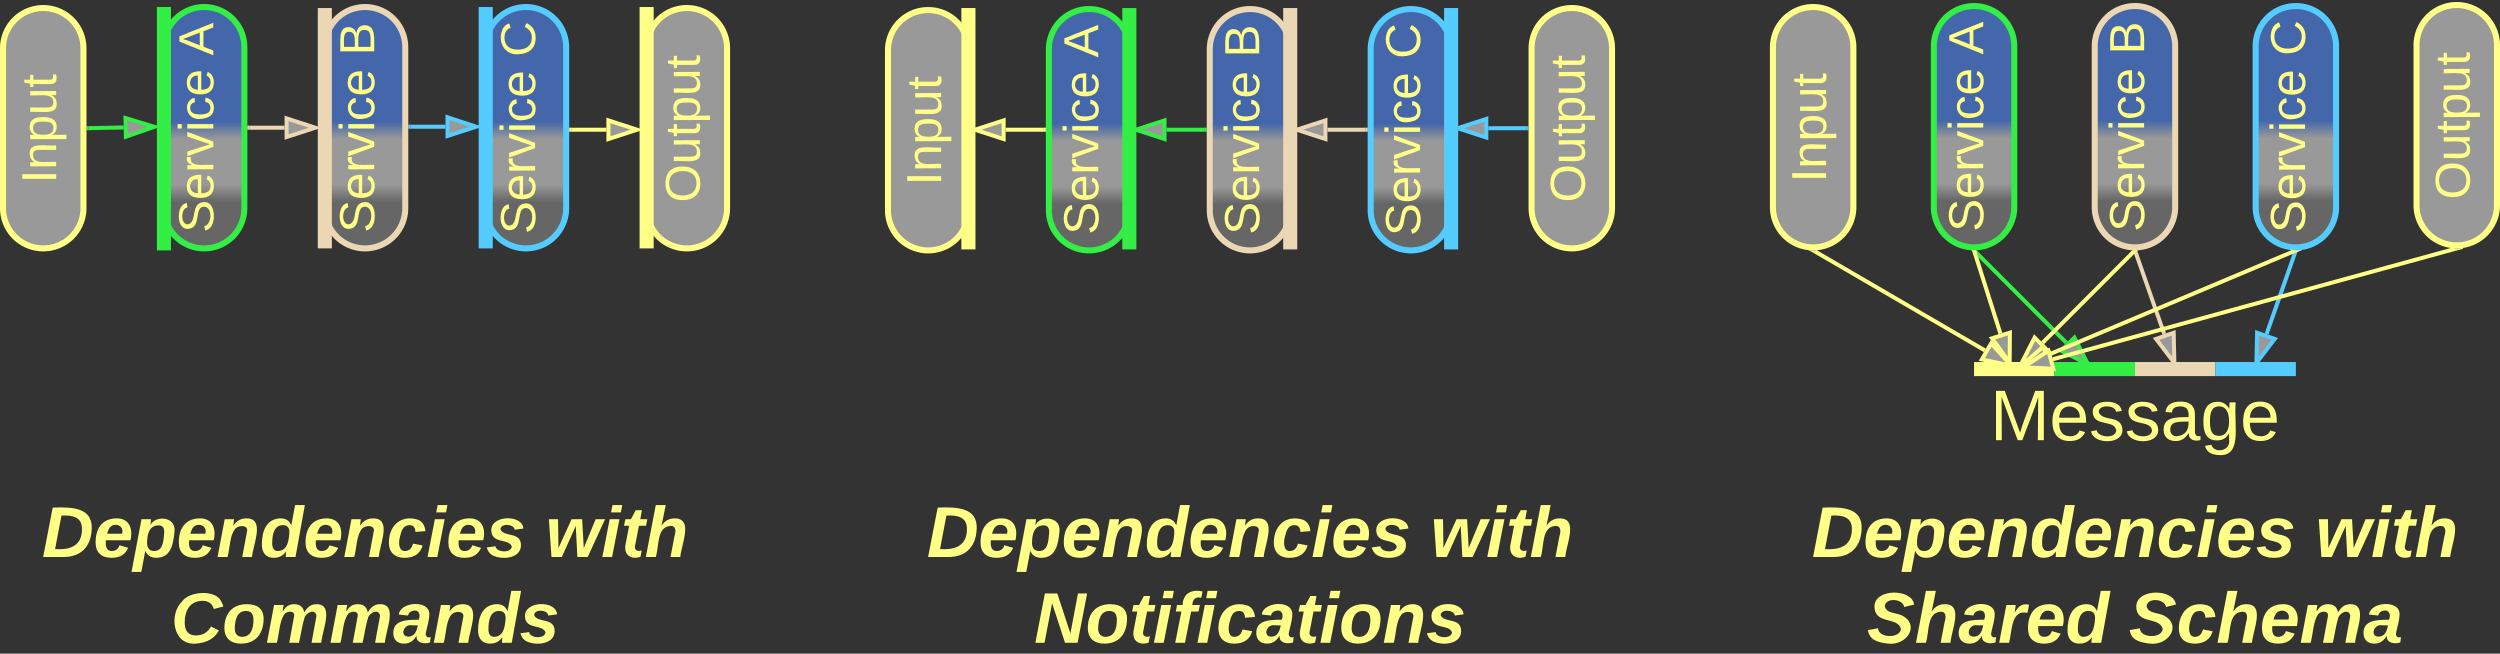 <svg xmlns="http://www.w3.org/2000/svg" xmlns:xlink="http://www.w3.org/1999/xlink" xmlns:lucid="lucid" width="1243" height="325"><rect width="100%" height="100%" fill="#333333" stroke="none"/><g transform="translate(-818.5 -456.5)" lucid:page-tab-id="0_0"><path d="M1780 479.5a20 20 0 0 1 20-20 20 20 0 0 1 20 20v80a20 20 0 0 1-20 20 20 20 0 0 1-20-20z" stroke="#3e4" stroke-width="3" fill="url(#a)"/><use xlink:href="#b" transform="matrix(-1.8369701987210297e-16,-1,1,-1.8369701987210297e-16,1785,574.5) translate(2.789 19.556)"/><use xlink:href="#c" transform="matrix(-1.8369701987210297e-16,-1,1,-1.8369701987210297e-16,1785,574.5) translate(90.925 19.556)"/><path d="M1860 479.5a20 20 0 0 1 20-20 20 20 0 0 1 20 20v80a20 20 0 0 1-20 20 20 20 0 0 1-20-20z" stroke="#ebd7b3" stroke-width="3" fill="url(#d)"/><use xlink:href="#b" transform="matrix(-1.8369701987210297e-16,-1,1,-1.8369701987210297e-16,1865,574.5) translate(2.789 19.556)"/><use xlink:href="#e" transform="matrix(-1.8369701987210297e-16,-1,1,-1.8369701987210297e-16,1865,574.5) translate(90.925 19.556)"/><path d="M1940 479.5a20 20 0 0 1 20-20 20 20 0 0 1 20 20v80a20 20 0 0 1-20 20 20 20 0 0 1-20-20z" stroke="#5cf" stroke-width="3" fill="url(#f)"/><use xlink:href="#b" transform="matrix(-1.8369701987210297e-16,-1,1,-1.8369701987210297e-16,1945,574.5) translate(2.144 19.556)"/><use xlink:href="#g" transform="matrix(-1.8369701987210297e-16,-1,1,-1.8369701987210297e-16,1945,574.5) translate(90.28 19.556)"/><path d="M1700 480a20 20 0 0 1 20-20 20 20 0 0 1 20 20v79.5a20 20 0 0 1-20 20 20 20 0 0 1-20-20z" stroke="#ff8" stroke-width="3" fill="#999"/><use xlink:href="#h" transform="matrix(-1.8369701987210297e-16,-1,1,-1.8369701987210297e-16,1705,574.5) translate(27.345 21.431)"/><path d="M2020 479a20 20 0 0 1 20-20 20 20 0 0 1 20 20v79.5a20 20 0 0 1-20 20 20 20 0 0 1-20-20z" stroke="#ff8" stroke-width="3" fill="#999"/><use xlink:href="#i" transform="matrix(-1.8369701987210297e-16,-1,1,-1.8369701987210297e-16,2025,573.5) translate(17.838 21.431)"/><path d="M820 706a6 6 0 0 1 6-6h348a6 6 0 0 1 6 6v68a6 6 0 0 1-6 6H826a6 6 0 0 1-6-6z" stroke="#ff8" stroke-opacity="0" stroke-width="3" fill="#999" fill-opacity="0"/><use xlink:href="#j" transform="matrix(1,0,0,1,825,705) translate(14.358 28.444)"/><use xlink:href="#k" transform="matrix(1,0,0,1,825,705) translate(264.728 28.444)"/><use xlink:href="#l" transform="matrix(1,0,0,1,825,705) translate(78.407 71.111)"/><path d="M1260 706a6 6 0 0 1 6-6h348a6 6 0 0 1 6 6v68a6 6 0 0 1-6 6h-348a6 6 0 0 1-6-6z" stroke="#ff8" stroke-opacity="0" stroke-width="3" fill="#999" fill-opacity="0"/><use xlink:href="#j" transform="matrix(1,0,0,1,1265,705) translate(14.358 28.444)"/><use xlink:href="#k" transform="matrix(1,0,0,1,1265,705) translate(264.728 28.444)"/><use xlink:href="#m" transform="matrix(1,0,0,1,1265,705) translate(67.691 71.111)"/><path d="M1800 646a6 6 0 0 1 6-6h148a6 6 0 0 1 6 6v28a6 6 0 0 1-6 6h-148a6 6 0 0 1-6-6z" stroke="#ff8" stroke-opacity="0" stroke-width="3" fill="#999" fill-opacity="0"/><use xlink:href="#n" transform="matrix(1,0,0,1,1805,645) translate(2.951 30.382)"/><path d="M1916.5 640h-33M1916.4 640h3.6M1883.6 640h-3.6" stroke="#ebd7b3" stroke-width="7" fill="none"/><path d="M1956.5 640h-33M1956.4 640h3.6M1923.6 640h-3.6" stroke="#5cf" stroke-width="7" fill="none"/><path d="M1836.5 640h-33M1836.4 640h3.6M1803.6 640h-3.6" stroke="#ff8" stroke-width="7" fill="none"/><path d="M1876.5 640h-33M1876.4 640h3.6M1843.6 640h-3.6" stroke="#3e4" stroke-width="7" fill="none"/><path d="M1800.7 581.7l45.2 45.22" stroke="#3e4" stroke-width="2" fill="none"/><path d="M1800 581l1.28-.1.13.14-1.36 1.38-1.54-1.53z" stroke="#3e4" stroke-width=".05" fill="#3e4"/><path d="M1856.7 637.7l-13.36-6.8 6.56-6.55z" stroke="#3e4" stroke-width="2" fill="#999"/><path d="M1880.33 581.95l14.22 40.6" stroke="#ebd7b3" stroke-width="2" fill="none"/><path d="M1880 581l1-.08.26.73-1.84.64-.48-1.38z" stroke="#ebd7b3" stroke-width=".05" fill="#ebd7b3"/><path d="M1899.6 636.95l-9.1-11.94 8.76-3.05z" stroke="#ebd7b3" stroke-width="2" fill="#999"/><path d="M1959.67 581.95l-14.22 40.6" stroke="#5cf" stroke-width="2" fill="none"/><path d="M1960.58 582.3l-1.84-.65.25-.73 1 .1 1.06-.1z" stroke="#5cf" stroke-width=".05" fill="#5cf"/><path d="M1940.4 636.95l.34-15 8.75 3.06z" stroke="#5cf" stroke-width="2" fill="#999"/><path d="M1720.86 581.5l84.48 49.2" stroke="#ff8" stroke-width="2" fill="none"/><path d="M1720 581l1.24-.1-.84 1.46-2.64-1.53z" stroke="#ff8" stroke-width=".05" fill="#ff8"/><path d="M1818.54 638.37l-14.66-3.17 4.66-8z" stroke="#ff8" stroke-width="2" fill="#999"/><path d="M1800.3 581.96l12.8 40.4" stroke="#ff8" stroke-width="2" fill="none"/><path d="M1800 581l1-.07.24.76-1.86.58-.43-1.36z" stroke="#ff8" stroke-width=".05" fill="#ff8"/><path d="M1817.7 636.9l-8.73-12.2 8.84-2.8z" stroke="#ff8" stroke-width="2" fill="#999"/><path d="M1879.3 581.7l-45.2 45.22" stroke="#ff8" stroke-width="2" fill="none"/><path d="M1879.96 582.42l-1.38-1.38.14-.14 1.28.1 1.5-.1z" stroke="#ff8" stroke-width=".05" fill="#ff8"/><path d="M1823.3 637.7l6.8-13.35 6.56 6.55z" stroke="#ff8" stroke-width="2" fill="#999"/><path d="M1959.08 581.4l-122.03 51.42" stroke="#ff8" stroke-width="2" fill="none"/><path d="M1959.43 582.3l-.58-1.4 1.15.1 3.1-.24z" stroke="#ff8" stroke-width=".05" fill="#ff8"/><path d="M1822.98 638.74l11.35-9.8 3.6 8.53z" stroke="#ff8" stroke-width="2" fill="#999"/><path d="M2039.04 580.27l-199.86 54.84" stroke="#ff8" stroke-width="2" fill="none"/><path d="M2043.15 580.15l-3.88 1.07-.36-1.3 1.1.08 3.05-.24z" stroke="#ff8" stroke-width=".05" fill="#ff8"/><path d="M1824.45 639.14l12.53-8.24 2.46 8.94z" stroke="#ff8" stroke-width="2" fill="#999"/><path d="M1700 706a6 6 0 0 1 6-6h348a6 6 0 0 1 6 6v68a6 6 0 0 1-6 6h-348a6 6 0 0 1-6-6z" stroke="#ff8" stroke-opacity="0" stroke-width="3" fill="#999" fill-opacity="0"/><use xlink:href="#j" transform="matrix(1,0,0,1,1705,705) translate(14.358 28.444)"/><use xlink:href="#k" transform="matrix(1,0,0,1,1705,705) translate(264.728 28.444)"/><use xlink:href="#o" transform="matrix(1,0,0,1,1705,705) translate(41.815 71.111)"/><use xlink:href="#p" transform="matrix(1,0,0,1,1705,705) translate(171.988 71.111)"/><path d="M900 480a20 20 0 0 1 20-20 20 20 0 0 1 20 20v80a20 20 0 0 1-20 20 20 20 0 0 1-20-20z" stroke="#3e4" stroke-width="3" fill="url(#q)"/><use xlink:href="#b" transform="matrix(-1.8369701987210297e-16,-1,1,-1.8369701987210297e-16,905,575) translate(2.789 19.556)"/><use xlink:href="#c" transform="matrix(-1.8369701987210297e-16,-1,1,-1.8369701987210297e-16,905,575) translate(90.925 19.556)"/><path d="M980 480a20 20 0 0 1 20-20 20 20 0 0 1 20 20v80a20 20 0 0 1-20 20 20 20 0 0 1-20-20z" stroke="#ebd7b3" stroke-width="3" fill="url(#r)"/><use xlink:href="#b" transform="matrix(-1.8369701987210297e-16,-1,1,-1.8369701987210297e-16,985,575) translate(2.789 19.556)"/><use xlink:href="#e" transform="matrix(-1.8369701987210297e-16,-1,1,-1.8369701987210297e-16,985,575) translate(90.925 19.556)"/><path d="M1060 480a20 20 0 0 1 20-20 20 20 0 0 1 20 20v80a20 20 0 0 1-20 20 20 20 0 0 1-20-20z" stroke="#5cf" stroke-width="3" fill="url(#s)"/><use xlink:href="#b" transform="matrix(-1.8369701987210297e-16,-1,1,-1.8369701987210297e-16,1065,575) translate(2.144 19.556)"/><use xlink:href="#g" transform="matrix(-1.8369701987210297e-16,-1,1,-1.8369701987210297e-16,1065,575) translate(90.28 19.556)"/><path d="M862.5 520.23l17.5-.36" stroke="#3e4" stroke-width="2" fill="none"/><path d="M862.54 521.2l-1.04.02v-1.95l1-.02z" stroke="#3e4" stroke-width=".05" fill="#3e4"/><path d="M895.26 519.55l-14.16 4.93-.2-9.27z" stroke="#3e4" stroke-width="2" fill="#999"/><path d="M942.5 520H960" stroke="#ebd7b3" stroke-width="2" fill="none"/><path d="M942.53 520.98h-1.03V519h1.03z" stroke="#ebd7b3" stroke-width=".05" fill="#ebd7b3"/><path d="M975.26 520L961 524.63v-9.26z" stroke="#ebd7b3" stroke-width="2" fill="#999"/><path d="M1022.5 519.5h17.5" stroke="#5cf" stroke-width="2" fill="none"/><path d="M1022.53 520.46h-1.03v-1.95h1.03z" stroke="#5cf" stroke-width=".05" fill="#5cf"/><path d="M1055.26 519.5L1041 524.1v-9.27z" stroke="#5cf" stroke-width="2" fill="#999"/><path d="M900 463.5v114M900 463.6V460M900 577.4v3.6" stroke="#3e4" stroke-width="7" fill="none"/><path d="M980 464v112.5M980 464.1v-3.6M980 576.4v3.6" stroke="#ebd7b3" stroke-width="7" fill="none"/><path d="M1060 463.5v113M1060 463.6V460M1060 576.4v3.6" stroke="#5cf" stroke-width="7" fill="none"/><path d="M820 480.5a20 20 0 0 1 20-20 20 20 0 0 1 20 20V560a20 20 0 0 1-20 20 20 20 0 0 1-20-20z" stroke="#ff8" stroke-width="3" fill="#999"/><use xlink:href="#h" transform="matrix(-1.8369701987210297e-16,-1,1,-1.8369701987210297e-16,825,575) translate(27.345 21.431)"/><path d="M1140 480.5a20 20 0 0 1 20-20 20 20 0 0 1 20 20V560a20 20 0 0 1-20 20 20 20 0 0 1-20-20z" stroke="#ff8" stroke-width="3" fill="#999"/><use xlink:href="#i" transform="matrix(-1.8369701987210297e-16,-1,1,-1.8369701987210297e-16,1145,575) translate(17.838 21.431)"/><path d="M1140 463.5v113M1140 463.6V460M1140 576.4v3.6" stroke="#ff8" stroke-width="7" fill="none"/><path d="M1102.5 521h17.5" stroke="#ff8" stroke-width="2" fill="none"/><path d="M1102.53 521.97h-1.03v-1.95h1.03z" stroke="#ff8" stroke-width=".05" fill="#ff8"/><path d="M1135.26 521l-14.26 4.63v-9.27z" stroke="#ff8" stroke-width="2" fill="#999"/><path d="M1340 481a20 20 0 0 1 20-20 20 20 0 0 1 20 20v80a20 20 0 0 1-20 20 20 20 0 0 1-20-20z" stroke="#3e4" stroke-width="3" fill="url(#t)"/><use xlink:href="#b" transform="matrix(-1.8369701987210297e-16,-1,1,-1.8369701987210297e-16,1345,576) translate(2.789 19.556)"/><use xlink:href="#c" transform="matrix(-1.8369701987210297e-16,-1,1,-1.8369701987210297e-16,1345,576) translate(90.925 19.556)"/><path d="M1420 481a20 20 0 0 1 20-20 20 20 0 0 1 20 20v80a20 20 0 0 1-20 20 20 20 0 0 1-20-20z" stroke="#ebd7b3" stroke-width="3" fill="url(#u)"/><use xlink:href="#b" transform="matrix(-1.8369701987210297e-16,-1,1,-1.8369701987210297e-16,1425,576) translate(2.789 19.556)"/><use xlink:href="#e" transform="matrix(-1.8369701987210297e-16,-1,1,-1.8369701987210297e-16,1425,576) translate(90.925 19.556)"/><path d="M1500 481a20 20 0 0 1 20-20 20 20 0 0 1 20 20v80a20 20 0 0 1-20 20 20 20 0 0 1-20-20z" stroke="#5cf" stroke-width="3" fill="url(#v)"/><use xlink:href="#b" transform="matrix(-1.8369701987210297e-16,-1,1,-1.8369701987210297e-16,1505,576) translate(2.144 19.556)"/><use xlink:href="#g" transform="matrix(-1.8369701987210297e-16,-1,1,-1.8369701987210297e-16,1505,576) translate(90.28 19.556)"/><path d="M1380 464v113M1380 464.1v-3.6M1380 576.9v3.6" stroke="#3e4" stroke-width="7" fill="none"/><path d="M1460 464v113M1460 464.1v-3.6M1460 576.9v3.6" stroke="#ebd7b3" stroke-width="7" fill="none"/><path d="M1540 464v113M1540 464.1v-3.6M1540 576.9v3.6" stroke="#5cf" stroke-width="7" fill="none"/><path d="M1260 481.5a20 20 0 0 1 20-20 20 20 0 0 1 20 20V561a20 20 0 0 1-20 20 20 20 0 0 1-20-20z" stroke="#ff8" stroke-width="3" fill="#999"/><use xlink:href="#h" transform="matrix(-1.8369701987210297e-16,-1,1,-1.8369701987210297e-16,1265,576) translate(27.345 21.431)"/><path d="M1580 480.5a20 20 0 0 1 20-20 20 20 0 0 1 20 20V560a20 20 0 0 1-20 20 20 20 0 0 1-20-20z" stroke="#ff8" stroke-width="3" fill="#999"/><use xlink:href="#i" transform="matrix(-1.8369701987210297e-16,-1,1,-1.8369701987210297e-16,1585,575) translate(17.838 21.431)"/><path d="M1300 464v113M1300 464.1v-3.6M1300 576.9v3.6" stroke="#ff8" stroke-width="7" fill="none"/><path d="M1337.5 521h-19" stroke="#ff8" stroke-width="2" fill="none"/><path d="M1338.5 521.98h-1.03V520h1.03z" stroke="#ff8" stroke-width=".05" fill="#ff8"/><path d="M1303.24 521l14.26-4.63v9.26z" stroke="#ff8" stroke-width="2" fill="#999"/><path d="M1417.5 521h-19" stroke="#3e4" stroke-width="2" fill="none"/><path d="M1418.5 521.98h-1.03V520h1.03z" stroke="#3e4" stroke-width=".05" fill="#3e4"/><path d="M1383.24 521l14.26-4.63v9.26z" stroke="#3e4" stroke-width="2" fill="#999"/><path d="M1497.5 521h-19" stroke="#ebd7b3" stroke-width="2" fill="none"/><path d="M1498.5 521.98h-1.03V520h1.03z" stroke="#ebd7b3" stroke-width=".05" fill="#ebd7b3"/><path d="M1463.24 521l14.26-4.63v9.26z" stroke="#ebd7b3" stroke-width="2" fill="#999"/><path d="M1577.5 520.25h-19" stroke="#5cf" stroke-width="2" fill="none"/><path d="M1578.5 521.23h-1.03v-1.96h1.03z" stroke="#5cf" stroke-width=".05" fill="#5cf"/><path d="M1543.24 520.25l14.26-4.63v9.26z" stroke="#5cf" stroke-width="2" fill="#999"/><defs><linearGradient gradientUnits="userSpaceOnUse" id="a" x1="1780" y1="579.5" x2="1780" y2="459.5"><stop offset="19.2%" stop-color="#666"/><stop offset="26.45%" stop-color="#999"/><stop offset="45.29%" stop-color="#999"/><stop offset="52.54%" stop-color="#46a"/></linearGradient><path d="M185-189c-5-48-123-54-124 2 14 75 158 14 163 119 3 78-121 87-175 55-17-10-28-26-33-46l33-7c5 56 141 63 141-1 0-78-155-14-162-118-5-82 145-84 179-34 5 7 8 16 11 25" id="w" fill="#ff8"/><path d="M100-194c63 0 86 42 84 106H49c0 40 14 67 53 68 26 1 43-12 49-29l28 8c-11 28-37 45-77 45C44 4 14-33 15-96c1-61 26-98 85-98zm52 81c6-60-76-77-97-28-3 7-6 17-6 28h103" id="x" fill="#ff8"/><path d="M114-163C36-179 61-72 57 0H25l-1-190h30c1 12-1 29 2 39 6-27 23-49 58-41v29" id="y" fill="#ff8"/><path d="M108 0H70L1-190h34L89-25l56-165h34" id="z" fill="#ff8"/><path d="M24-231v-30h32v30H24zM24 0v-190h32V0H24" id="A" fill="#ff8"/><path d="M96-169c-40 0-48 33-48 73s9 75 48 75c24 0 41-14 43-38l32 2c-6 37-31 61-74 61-59 0-76-41-82-99-10-93 101-131 147-64 4 7 5 14 7 22l-32 3c-4-21-16-35-41-35" id="B" fill="#ff8"/><g id="b"><use transform="matrix(0.068,0,0,0.068,0,0)" xlink:href="#w"/><use transform="matrix(0.068,0,0,0.068,16.296,0)" xlink:href="#x"/><use transform="matrix(0.068,0,0,0.068,29.877,0)" xlink:href="#y"/><use transform="matrix(0.068,0,0,0.068,37.957,0)" xlink:href="#z"/><use transform="matrix(0.068,0,0,0.068,50.179,0)" xlink:href="#A"/><use transform="matrix(0.068,0,0,0.068,55.543,0)" xlink:href="#B"/><use transform="matrix(0.068,0,0,0.068,67.765,0)" xlink:href="#x"/></g><path d="M205 0l-28-72H64L36 0H1l101-248h38L239 0h-34zm-38-99l-47-123c-12 45-31 82-46 123h93" id="C" fill="#ff8"/><use transform="matrix(0.068,0,0,0.068,0,0)" xlink:href="#C" id="c"/><linearGradient gradientUnits="userSpaceOnUse" id="d" x1="1860" y1="579.5" x2="1860" y2="459.5"><stop offset="19.2%" stop-color="#666"/><stop offset="26.45%" stop-color="#999"/><stop offset="45.29%" stop-color="#999"/><stop offset="52.54%" stop-color="#46a"/></linearGradient><path d="M160-131c35 5 61 23 61 61C221 17 115-2 30 0v-248c76 3 177-17 177 60 0 33-19 50-47 57zm-97-11c50-1 110 9 110-42 0-47-63-36-110-37v79zm0 115c55-2 124 14 124-45 0-56-70-42-124-44v89" id="D" fill="#ff8"/><use transform="matrix(0.068,0,0,0.068,0,0)" xlink:href="#D" id="e"/><linearGradient gradientUnits="userSpaceOnUse" id="f" x1="1940" y1="579.5" x2="1940" y2="459.5"><stop offset="19.2%" stop-color="#666"/><stop offset="26.45%" stop-color="#999"/><stop offset="45.29%" stop-color="#999"/><stop offset="52.54%" stop-color="#46a"/></linearGradient><path d="M212-179c-10-28-35-45-73-45-59 0-87 40-87 99 0 60 29 101 89 101 43 0 62-24 78-52l27 14C228-24 195 4 139 4 59 4 22-46 18-125c-6-104 99-153 187-111 19 9 31 26 39 46" id="E" fill="#ff8"/><use transform="matrix(0.068,0,0,0.068,0,0)" xlink:href="#E" id="g"/><path d="M33 0v-248h34V0H33" id="F" fill="#ff8"/><path d="M117-194c89-4 53 116 60 194h-32v-121c0-31-8-49-39-48C34-167 62-67 57 0H25l-1-190h30c1 10-1 24 2 32 11-22 29-35 61-36" id="G" fill="#ff8"/><path d="M115-194c55 1 70 41 70 98S169 2 115 4C84 4 66-9 55-30l1 105H24l-1-265h31l2 30c10-21 28-34 59-34zm-8 174c40 0 45-34 45-75s-6-73-45-74c-42 0-51 32-51 76 0 43 10 73 51 73" id="H" fill="#ff8"/><path d="M84 4C-5 8 30-112 23-190h32v120c0 31 7 50 39 49 72-2 45-101 50-169h31l1 190h-30c-1-10 1-25-2-33-11 22-28 36-60 37" id="I" fill="#ff8"/><path d="M59-47c-2 24 18 29 38 22v24C64 9 27 4 27-40v-127H5v-23h24l9-43h21v43h35v23H59v120" id="J" fill="#ff8"/><g id="h"><use transform="matrix(0.068,0,0,0.068,0,0)" xlink:href="#F"/><use transform="matrix(0.068,0,0,0.068,6.79,0)" xlink:href="#G"/><use transform="matrix(0.068,0,0,0.068,20.37,0)" xlink:href="#H"/><use transform="matrix(0.068,0,0,0.068,33.951,0)" xlink:href="#I"/><use transform="matrix(0.068,0,0,0.068,47.531,0)" xlink:href="#J"/></g><path d="M140-251c81 0 123 46 123 126C263-46 219 4 140 4 59 4 17-45 17-125s42-126 123-126zm0 227c63 0 89-41 89-101s-29-99-89-99c-61 0-89 39-89 99S79-25 140-24" id="K" fill="#ff8"/><g id="i"><use transform="matrix(0.068,0,0,0.068,0,0)" xlink:href="#K"/><use transform="matrix(0.068,0,0,0.068,19.012,0)" xlink:href="#I"/><use transform="matrix(0.068,0,0,0.068,32.593,0)" xlink:href="#J"/><use transform="matrix(0.068,0,0,0.068,39.383,0)" xlink:href="#H"/><use transform="matrix(0.068,0,0,0.068,52.963,0)" xlink:href="#I"/><use transform="matrix(0.068,0,0,0.068,66.543,0)" xlink:href="#J"/></g><path d="M250-142C247-53 197 0 108 0H6l48-248c105-5 200 3 196 106zm-49 2c1-57-42-72-103-68L66-40c84 6 135-22 135-100" id="L" fill="#ff8"/><path d="M114-194c63-2 87 48 72 110H63c-3 28 1 55 31 54 21-1 32-13 37-29l44 13C160-14 137 4 91 4 41 4 11-22 11-73c0-71 33-119 103-121zm30 77c14-47-50-61-67-22-3 6-6 13-8 22h75" id="M" fill="#ff8"/><path d="M156-122c2-23-7-37-28-37-47 0-58 44-58 89 0 24 12 40 36 40 43 0 47-49 50-92zM-8 75l50-265h48c0 10-3 24-3 30 22-50 127-45 121 29-6 73-21 135-92 135-29 0-46-14-55-35L41 75H-8" id="N" fill="#ff8"/><path d="M151-194c95 0 34 128 28 194h-49l25-134c0-29-45-25-59-9C67-111 69-48 56 0H6l36-190h47l-4 32c15-20 33-36 66-36" id="O" fill="#ff8"/><path d="M132-28C118-9 101 4 69 4 30 4 10-23 10-62c0-70 24-129 92-132 31-1 47 14 56 35l19-102h49L179 0h-49zM62-69c0 22 7 39 29 39 45-2 54-45 57-90 2-27-10-40-33-40-44 0-53 48-53 91" id="P" fill="#ff8"/><path d="M67-101c-8 29-7 73 27 71 23-2 32-16 39-37l48 9C170-19 141 4 91 4 36 4 7-28 12-86c6-75 61-124 140-103 26 7 40 29 43 59l-50 4c-1-20-9-34-29-34-35 0-41 29-49 59" id="Q" fill="#ff8"/><path d="M50-224l7-37h49l-7 37H50zM6 0l37-190h49L55 0H6" id="R" fill="#ff8"/><path d="M144-137c-1-29-70-35-71-2 16 41 103 10 103 80C176 9 79 16 32-9 18-17 9-31 4-48l44-6c3 32 80 36 82 1-15-42-103-11-103-82 0-77 157-79 161-8" id="S" fill="#ff8"/><g id="j"><use transform="matrix(0.099,0,0,0.099,0,0)" xlink:href="#L"/><use transform="matrix(0.099,0,0,0.099,25.58,0)" xlink:href="#M"/><use transform="matrix(0.099,0,0,0.099,45.333,0)" xlink:href="#N"/><use transform="matrix(0.099,0,0,0.099,66.963,0)" xlink:href="#M"/><use transform="matrix(0.099,0,0,0.099,86.716,0)" xlink:href="#O"/><use transform="matrix(0.099,0,0,0.099,108.346,0)" xlink:href="#P"/><use transform="matrix(0.099,0,0,0.099,129.975,0)" xlink:href="#M"/><use transform="matrix(0.099,0,0,0.099,149.728,0)" xlink:href="#O"/><use transform="matrix(0.099,0,0,0.099,171.358,0)" xlink:href="#Q"/><use transform="matrix(0.099,0,0,0.099,191.111,0)" xlink:href="#R"/><use transform="matrix(0.099,0,0,0.099,200.988,0)" xlink:href="#M"/><use transform="matrix(0.099,0,0,0.099,220.741,0)" xlink:href="#S"/></g><path d="M212 0h-52l-8-156L82 0H30L17-190h46l2 145 66-145h53l8 145 60-145h47" id="T" fill="#ff8"/><path d="M72-63c-8 23 5 39 32 30L98-1C54 14 12-6 23-64l18-93H15l7-33h28l24-45h31l-8 45h35l-6 33H90" id="U" fill="#ff8"/><path d="M150-105c8-23 8-54-22-51-68 7-54 98-72 156H6l50-261h50L85-158c15-20 33-36 66-36 95 0 34 128 28 194h-49" id="V" fill="#ff8"/><g id="k"><use transform="matrix(0.099,0,0,0.099,0,0)" xlink:href="#T"/><use transform="matrix(0.099,0,0,0.099,27.654,0)" xlink:href="#R"/><use transform="matrix(0.099,0,0,0.099,37.531,0)" xlink:href="#U"/><use transform="matrix(0.099,0,0,0.099,49.284,0)" xlink:href="#V"/></g><path d="M161-211c-63 0-91 46-91 110 0 39 17 65 58 64 38-1 60-20 74-45l40 20C220-23 184 0 125 4 9 13-10-144 57-208c33-50 166-62 196-1 4 8 9 18 11 27l-48 12c-6-24-25-41-55-41" id="W" fill="#ff8"/><path d="M124-194c51 0 84 22 84 74C207-44 167 4 94 4 43 4 11-23 11-74c0-74 41-120 113-120zM99-30c46 0 58-42 58-86 0-27-11-44-37-44-44 0-55 40-57 84-1 27 10 45 36 46" id="X" fill="#ff8"/><path d="M255-194c90 0 29 129 24 194h-49l25-136c-7-39-53-14-60 9-12 38-18 85-28 127h-49l25-136c2-29-39-23-50-7C69-108 68-47 56 0H6l36-190h48c-1 10-6 24-4 32 12-20 27-36 57-36s46 15 50 41c14-21 29-41 62-41" id="Y" fill="#ff8"/><path d="M166-52c-4 17 5 29 24 23l-3 27c-30 11-74 1-67-34C105-15 91 4 56 4 23 4 3-15 2-49c0-64 63-67 128-67 10-22 3-53-29-45-13 3-22 10-25 24l-46-5c5-64 156-77 153 0-1 33-11 60-17 90zM97-88c-44-9-64 57-19 57 31 0 42-28 47-57H97" id="Z" fill="#ff8"/><g id="l"><use transform="matrix(0.099,0,0,0.099,0,0)" xlink:href="#W"/><use transform="matrix(0.099,0,0,0.099,25.58,0)" xlink:href="#X"/><use transform="matrix(0.099,0,0,0.099,47.21,0)" xlink:href="#Y"/><use transform="matrix(0.099,0,0,0.099,78.815,0)" xlink:href="#Y"/><use transform="matrix(0.099,0,0,0.099,110.42,0)" xlink:href="#Z"/><use transform="matrix(0.099,0,0,0.099,130.173,0)" xlink:href="#O"/><use transform="matrix(0.099,0,0,0.099,151.802,0)" xlink:href="#P"/><use transform="matrix(0.099,0,0,0.099,173.432,0)" xlink:href="#S"/></g><path d="M155 0L90-199 52 0H6l48-248h62l66 201 38-201h46L218 0h-63" id="aa" fill="#ff8"/><path d="M93-157L62 0H13l31-157H16l6-33h28c2-54 40-81 100-68l-6 32c-29-8-44 9-45 36h38l-7 33H93" id="ab" fill="#ff8"/><g id="m"><use transform="matrix(0.099,0,0,0.099,0,0)" xlink:href="#aa"/><use transform="matrix(0.099,0,0,0.099,25.58,0)" xlink:href="#X"/><use transform="matrix(0.099,0,0,0.099,47.21,0)" xlink:href="#U"/><use transform="matrix(0.099,0,0,0.099,58.963,0)" xlink:href="#R"/><use transform="matrix(0.099,0,0,0.099,68.84,0)" xlink:href="#ab"/><use transform="matrix(0.099,0,0,0.099,80.593,0)" xlink:href="#R"/><use transform="matrix(0.099,0,0,0.099,90.469,0)" xlink:href="#Q"/><use transform="matrix(0.099,0,0,0.099,110.222,0)" xlink:href="#Z"/><use transform="matrix(0.099,0,0,0.099,129.975,0)" xlink:href="#U"/><use transform="matrix(0.099,0,0,0.099,141.728,0)" xlink:href="#R"/><use transform="matrix(0.099,0,0,0.099,151.605,0)" xlink:href="#X"/><use transform="matrix(0.099,0,0,0.099,173.235,0)" xlink:href="#O"/><use transform="matrix(0.099,0,0,0.099,194.864,0)" xlink:href="#S"/></g><path d="M240 0l2-218c-23 76-54 145-80 218h-23L58-218 59 0H30v-248h44l77 211c21-75 51-140 76-211h43V0h-30" id="ac" fill="#ff8"/><path d="M135-143c-3-34-86-38-87 0 15 53 115 12 119 90S17 21 10-45l28-5c4 36 97 45 98 0-10-56-113-15-118-90-4-57 82-63 122-42 12 7 21 19 24 35" id="ad" fill="#ff8"/><path d="M141-36C126-15 110 5 73 4 37 3 15-17 15-53c-1-64 63-63 125-63 3-35-9-54-41-54-24 1-41 7-42 31l-33-3c5-37 33-52 76-52 45 0 72 20 72 64v82c-1 20 7 32 28 27v20c-31 9-61-2-59-35zM48-53c0 20 12 33 32 33 41-3 63-29 60-74-43 2-92-5-92 41" id="ae" fill="#ff8"/><path d="M177-190C167-65 218 103 67 71c-23-6-38-20-44-43l32-5c15 47 100 32 89-28v-30C133-14 115 1 83 1 29 1 15-40 15-95c0-56 16-97 71-98 29-1 48 16 59 35 1-10 0-23 2-32h30zM94-22c36 0 50-32 50-73 0-42-14-75-50-75-39 0-46 34-46 75s6 73 46 73" id="af" fill="#ff8"/><g id="n"><use transform="matrix(0.099,0,0,0.099,0,0)" xlink:href="#ac"/><use transform="matrix(0.099,0,0,0.099,29.531,0)" xlink:href="#x"/><use transform="matrix(0.099,0,0,0.099,49.284,0)" xlink:href="#ad"/><use transform="matrix(0.099,0,0,0.099,67.062,0)" xlink:href="#ad"/><use transform="matrix(0.099,0,0,0.099,84.84,0)" xlink:href="#ae"/><use transform="matrix(0.099,0,0,0.099,104.593,0)" xlink:href="#af"/><use transform="matrix(0.099,0,0,0.099,124.346,0)" xlink:href="#x"/></g><path d="M178-136c88 48 22 151-73 140C49-3 12-15 4-64l51-9c1 50 111 53 115 3-16-63-132-20-133-112 0-93 190-91 199-10l-50 12c-4-41-93-50-97-4 7 38 59 32 89 48" id="ag" fill="#ff8"/><path d="M84-151c13-25 34-51 72-40l-8 41C67-170 71-64 56 0H6l36-190h47" id="ah" fill="#ff8"/><g id="o"><use transform="matrix(0.099,0,0,0.099,0,0)" xlink:href="#ag"/><use transform="matrix(0.099,0,0,0.099,23.704,0)" xlink:href="#V"/><use transform="matrix(0.099,0,0,0.099,45.333,0)" xlink:href="#Z"/><use transform="matrix(0.099,0,0,0.099,65.086,0)" xlink:href="#ah"/><use transform="matrix(0.099,0,0,0.099,78.914,0)" xlink:href="#M"/><use transform="matrix(0.099,0,0,0.099,98.667,0)" xlink:href="#P"/></g><g id="p"><use transform="matrix(0.099,0,0,0.099,0,0)" xlink:href="#ag"/><use transform="matrix(0.099,0,0,0.099,23.704,0)" xlink:href="#Q"/><use transform="matrix(0.099,0,0,0.099,43.457,0)" xlink:href="#V"/><use transform="matrix(0.099,0,0,0.099,65.086,0)" xlink:href="#M"/><use transform="matrix(0.099,0,0,0.099,84.84,0)" xlink:href="#Y"/><use transform="matrix(0.099,0,0,0.099,116.444,0)" xlink:href="#Z"/></g><linearGradient gradientUnits="userSpaceOnUse" id="q" x1="900" y1="580" x2="900" y2="460"><stop offset="19.2%" stop-color="#666"/><stop offset="26.45%" stop-color="#999"/><stop offset="45.29%" stop-color="#999"/><stop offset="52.54%" stop-color="#46a"/></linearGradient><linearGradient gradientUnits="userSpaceOnUse" id="r" x1="980" y1="580" x2="980" y2="460"><stop offset="19.2%" stop-color="#666"/><stop offset="26.45%" stop-color="#999"/><stop offset="45.29%" stop-color="#999"/><stop offset="52.54%" stop-color="#46a"/></linearGradient><linearGradient gradientUnits="userSpaceOnUse" id="s" x1="1060" y1="580" x2="1060" y2="460"><stop offset="19.2%" stop-color="#666"/><stop offset="26.45%" stop-color="#999"/><stop offset="45.29%" stop-color="#999"/><stop offset="52.54%" stop-color="#46a"/></linearGradient><linearGradient gradientUnits="userSpaceOnUse" id="t" x1="1340" y1="581" x2="1340" y2="461"><stop offset="19.2%" stop-color="#666"/><stop offset="26.45%" stop-color="#999"/><stop offset="45.29%" stop-color="#999"/><stop offset="52.54%" stop-color="#46a"/></linearGradient><linearGradient gradientUnits="userSpaceOnUse" id="u" x1="1420" y1="581" x2="1420" y2="461"><stop offset="19.2%" stop-color="#666"/><stop offset="26.45%" stop-color="#999"/><stop offset="45.29%" stop-color="#999"/><stop offset="52.54%" stop-color="#46a"/></linearGradient><linearGradient gradientUnits="userSpaceOnUse" id="v" x1="1500" y1="581" x2="1500" y2="461"><stop offset="19.2%" stop-color="#666"/><stop offset="26.45%" stop-color="#999"/><stop offset="45.29%" stop-color="#999"/><stop offset="52.54%" stop-color="#46a"/></linearGradient></defs></g></svg>